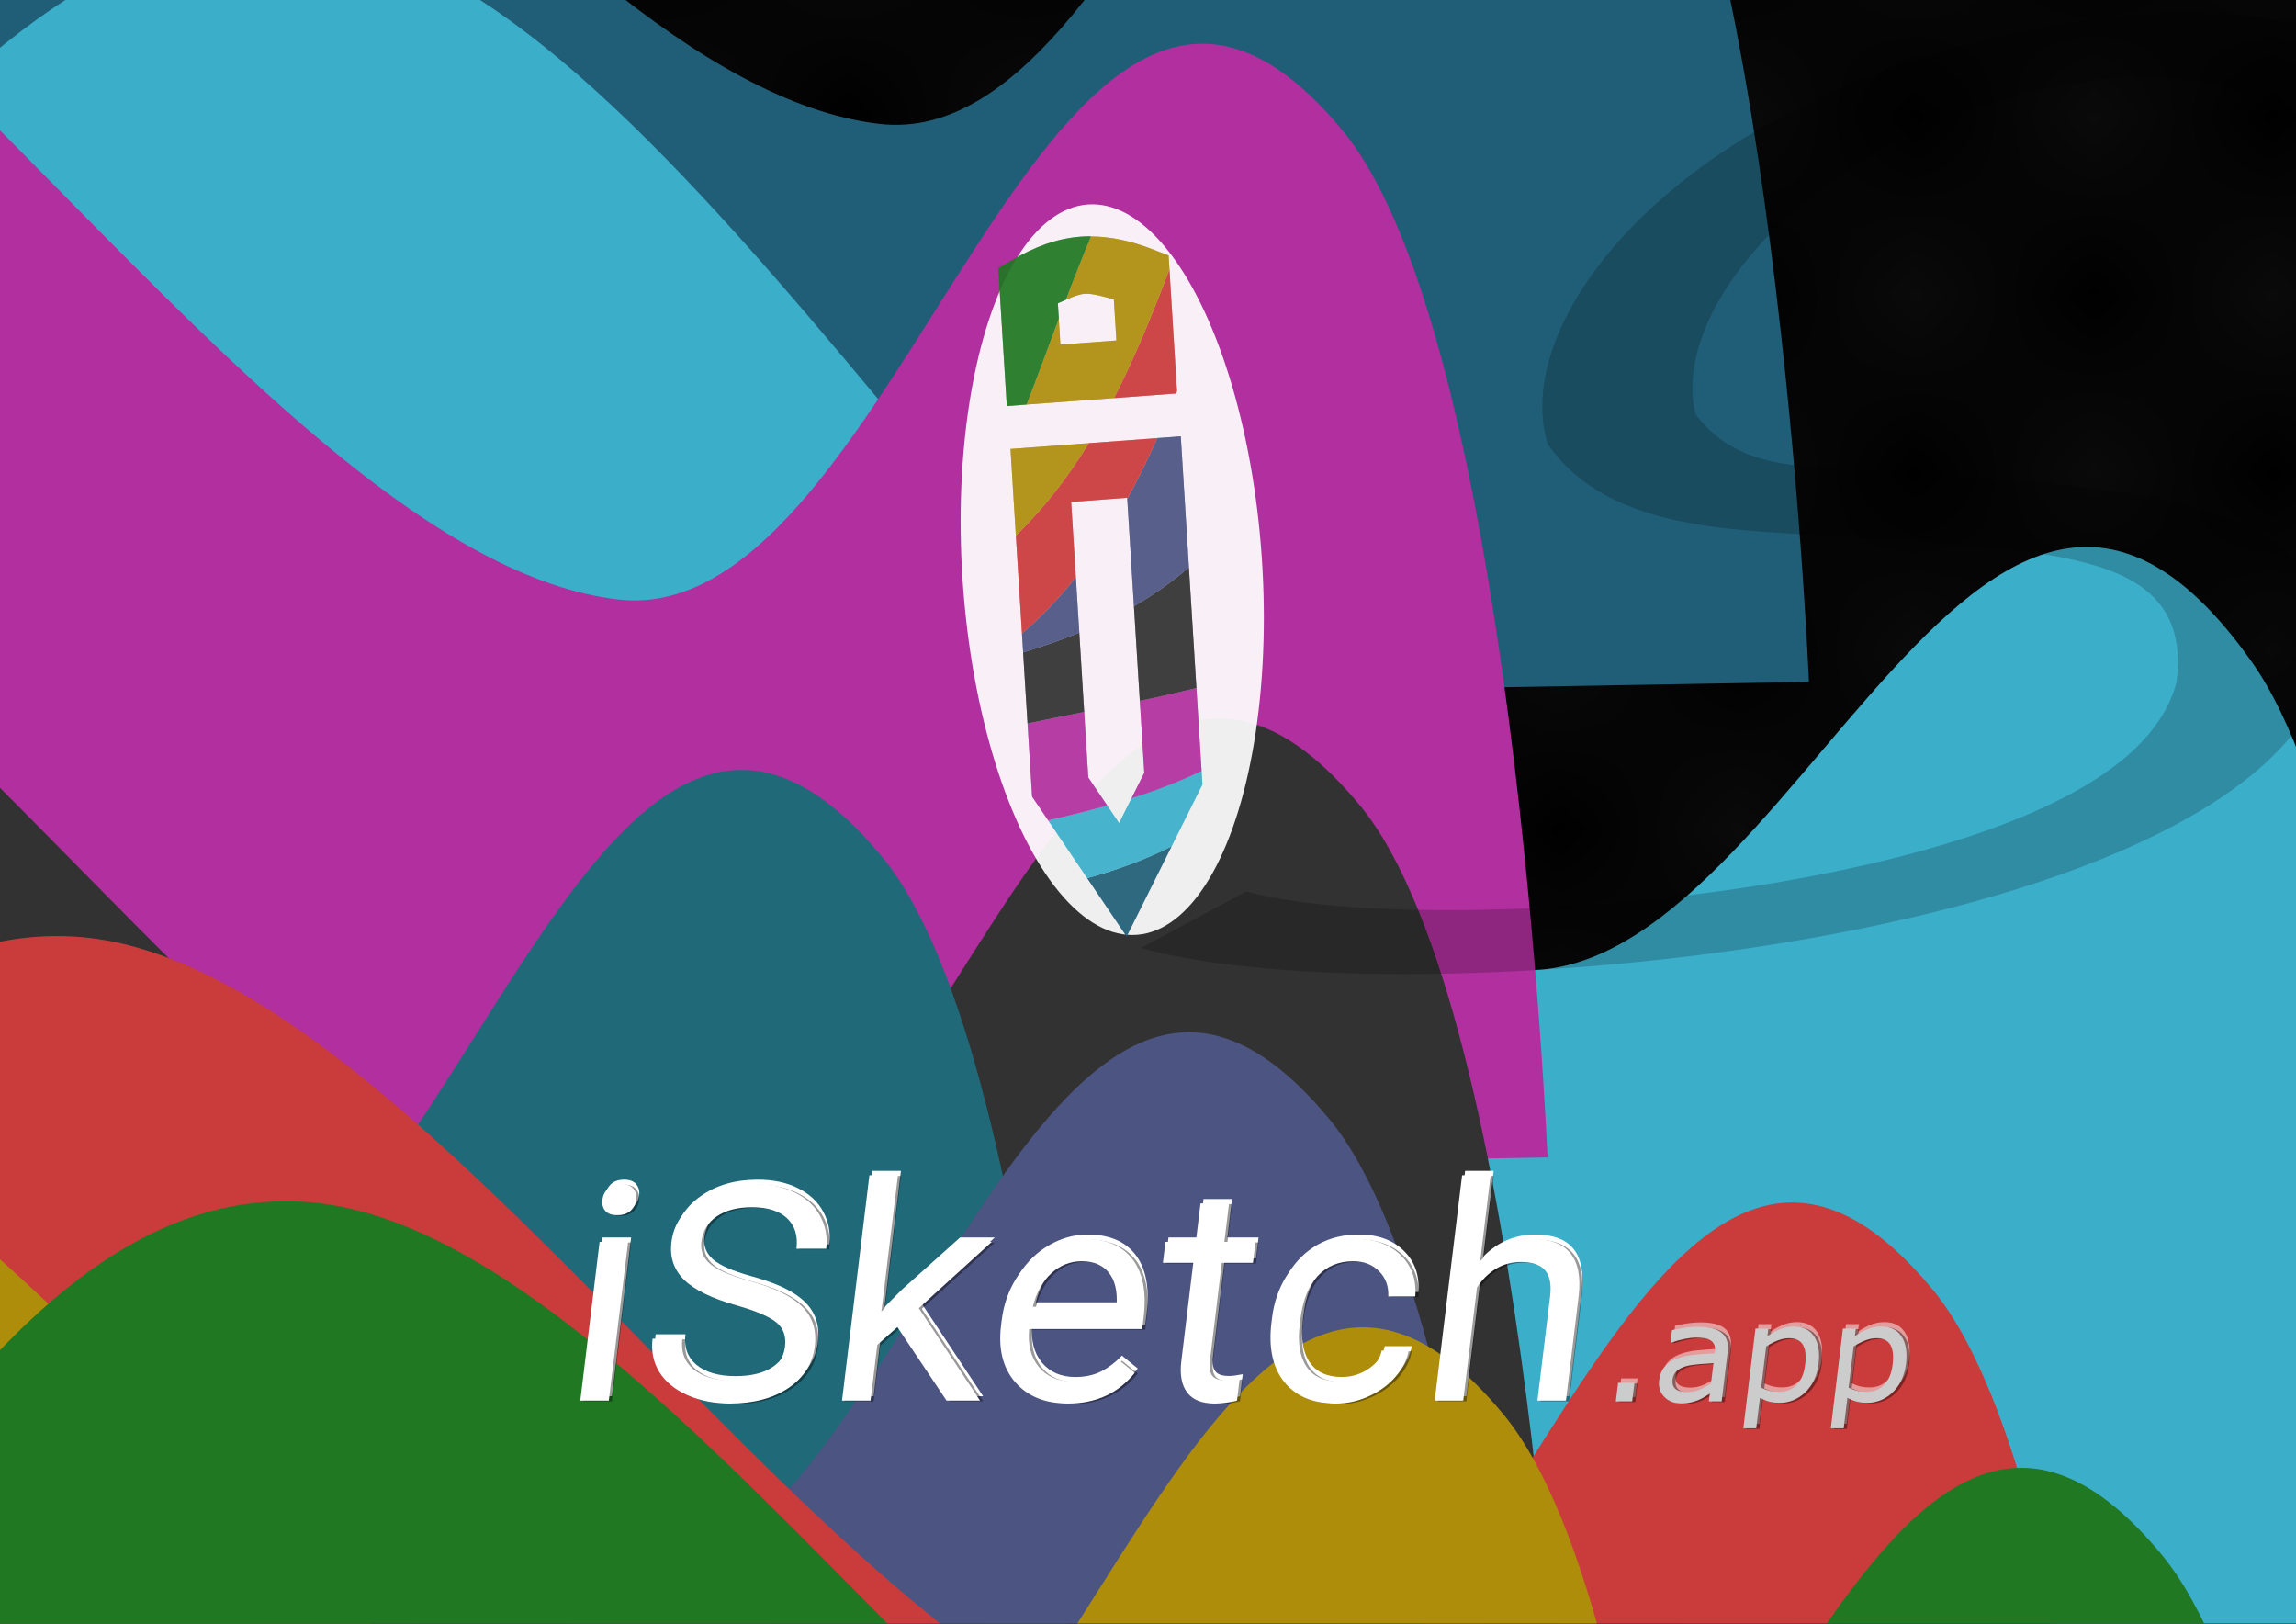 <?xml version="1.0" encoding="UTF-8" standalone="no"?>
<svg
   xmlns:dc="http://purl.org/dc/elements/1.1/"
   xmlns:cc="http://creativecommons.org/ns#"
   xmlns:rdf="http://www.w3.org/1999/02/22-rdf-syntax-ns#"
   xmlns:svg="http://www.w3.org/2000/svg"
   xmlns="http://www.w3.org/2000/svg"
   xmlns:xlink="http://www.w3.org/1999/xlink"
   xmlns:sodipodi="http://sodipodi.sourceforge.net/DTD/sodipodi-0.dtd"
   xmlns:inkscape="http://www.inkscape.org/namespaces/inkscape"
   width="297mm"
   height="210mm"
   viewBox="0 0 297 210"
   version="1.1"
   id="svg8"
   inkscape:version="1.0 (4035a4fb49, 2020-05-01)"
   sodipodi:docname="isketch-coverart.svg"
   inkscape:export-filename="C:\Users\dylan\Desktop\isketch-coverart.png"
   inkscape:export-xdpi="184.72728"
   inkscape:export-ydpi="184.72728">
  <defs
     id="defs2">
    <pattern
       inkscape:collect="always"
       xlink:href="#Checkerboard"
       id="pattern3691"
       patternTransform="matrix(23.034,0,0,23.034,75.001,72.646)" />
    <pattern
       inkscape:isstock="true"
       inkscape:stockid="Checkerboard"
       id="Checkerboard"
       patternTransform="translate(0,0) scale(10,10)"
       height="2"
       width="2"
       patternUnits="userSpaceOnUse"
       inkscape:collect="always">
      <rect
         id="rect2726"
         height="1"
         width="1"
         y="0"
         x="0"
         style="fill:black;stroke:none" />
      <rect
         id="rect2728"
         height="1"
         width="1"
         y="1"
         x="1"
         style="fill:black;stroke:none" />
    </pattern>
    <linearGradient
       inkscape:collect="always"
       id="linearGradient937">
      <stop
         style="stop-color:#080827;stop-opacity:1"
         offset="0"
         id="stop933" />
      <stop
         style="stop-color:#553475;stop-opacity:0"
         offset="1"
         id="stop935" />
    </linearGradient>
    <linearGradient
       gradientTransform="matrix(0.887,0,0.036,0.994,1.602,0.409)"
       gradientUnits="userSpaceOnUse"
       y2="7.09"
       x2="21.821"
       y1="22.24"
       x1="9.778"
       id="linearGradient931"
       xlink:href="#linearGradient937"
       inkscape:collect="always" />
    <filter
       inkscape:collect="always"
       style="color-interpolation-filters:sRGB"
       id="filter86"
       x="-0.107"
       width="1.214"
       y="-0.095"
       height="1.19">
      <feGaussianBlur
         inkscape:collect="always"
         stdDeviation="3.252"
         id="feGaussianBlur88" />
    </filter>
    <filter
       inkscape:collect="always"
       style="color-interpolation-filters:sRGB"
       id="filter930"
       x="-0.29"
       width="1.581"
       y="-0.806"
       height="2.611">
      <feGaussianBlur
         inkscape:collect="always"
         stdDeviation="3.908"
         id="feGaussianBlur932" />
    </filter>
    <filter
       inkscape:collect="always"
       style="color-interpolation-filters:sRGB"
       id="filter934"
       x="-0.264"
       width="1.527"
       y="-1.123"
       height="3.246">
      <feGaussianBlur
         inkscape:collect="always"
         stdDeviation="12.226"
         id="feGaussianBlur936" />
    </filter>
    <filter
       inkscape:collect="always"
       style="color-interpolation-filters:sRGB"
       id="filter962"
       x="-0.032"
       width="1.064"
       y="-0.088"
       height="1.176">
      <feGaussianBlur
         inkscape:collect="always"
         stdDeviation="0.427"
         id="feGaussianBlur964" />
    </filter>
    <filter
       inkscape:collect="always"
       style="color-interpolation-filters:sRGB"
       id="filter966"
       x="-0.029"
       width="1.058"
       y="-0.123"
       height="1.246">
      <feGaussianBlur
         inkscape:collect="always"
         stdDeviation="1.337"
         id="feGaussianBlur968" />
    </filter>
    <filter
       inkscape:collect="always"
       style="color-interpolation-filters:sRGB"
       id="filter1373"
       x="-0.504"
       width="2.009"
       y="-0.147"
       height="1.294"
       inkscape:label="Brilliance">
      <feGaussianBlur
         inkscape:collect="always"
         stdDeviation="1.266"
         id="feGaussianBlur1375"
         result="fbSourceGraphic" />
      <feColorMatrix
         result="fbSourceGraphicAlpha"
         in="fbSourceGraphic"
         values="0 0 0 -1 0 0 0 0 -1 0 0 0 0 -1 0 0 0 0 1 0"
         id="feColorMatrix1585" />
      <feColorMatrix
         id="feColorMatrix1587"
         values="4.584 -0.778 -0.778 0 -2.77556e-17 -0.778 4.584 -0.778 0 -2.77556e-17 -0.778 -0.778 4.584 0 -2.77556e-17 0 0 0 1 0 "
         in="fbSourceGraphic" />
    </filter>
    <filter
       height="1.95"
       y="-0.475"
       width="3.29"
       x="-1.145"
       id="filter2258"
       style="color-interpolation-filters:sRGB"
       inkscape:collect="always">
      <feGaussianBlur
         id="feGaussianBlur2260"
         stdDeviation="32.996"
         inkscape:collect="always" />
    </filter>
  </defs>
  <sodipodi:namedview
     borderlayer="true"
     id="base"
     pagecolor="#ffffff"
     bordercolor="#666666"
     borderopacity="1.0"
     inkscape:pageopacity="0.0"
     inkscape:pageshadow="2"
     inkscape:zoom="0.39816006"
     inkscape:cx="394.97794"
     inkscape:cy="143.08034"
     inkscape:document-units="mm"
     inkscape:current-layer="svg8"
     inkscape:document-rotation="0"
     showgrid="false"
     inkscape:window-width="1920"
     inkscape:window-height="1009"
     inkscape:window-x="-8"
     inkscape:window-y="-8"
     inkscape:window-maximized="1" />
  <rect
     sodipodi:insensitive="true"
     style="display:inline;opacity:1;fill:#0a0a0a;fill-opacity:1;fill-rule:evenodd;stroke:none;stroke-width:18.713;stroke-miterlimit:4;stroke-dasharray:none;stroke-dashoffset:88.76;stroke-opacity:1;paint-order:fill markers stroke"
     id="rect3645"
     width="333.107"
     height="412.939"
     x="-19.613"
     y="-90.619" />
  <path
     sodipodi:insensitive="true"
     id="rect3617"
     style="display:inline;opacity:1;fill:url(#pattern3691);fill-opacity:1;fill-rule:evenodd;stroke:none;stroke-width:20.795;stroke-miterlimit:4;stroke-dasharray:none;stroke-dashoffset:88.76;stroke-opacity:1;paint-order:fill markers stroke"
     d="M -45.177,-122.309 H 313.494 v 444.629 H -45.177 Z" />
  <g
     sodipodi:insensitive="true"
     inkscape:label="BG"
     inkscape:groupmode="layer"
     id="layer1"
     style="display:inline;opacity:1">
    <g
       sodipodi:insensitive="true"
       id="g969"
       clip-path="none"
       transform="matrix(-6.875,-9.662,2.672,-10.941,2.962,321.222)"
       style="display:inline;opacity:1;filter:url(#filter86)">
      <rect
         ry="0"
         y="-0.898"
         x="-6.025"
         height="26.458"
         width="26.458"
         id="rect1235"
         style="fill:#ffffff;fill-opacity:1;stroke:none;stroke-width:2.755;stroke-miterlimit:4;stroke-dasharray:none" />
      <g
         style="opacity:1"
         id="g1247">
        <path
           sodipodi:nodetypes="ccaaaaac"
           d="M -18.855,37.95 31.271,-7.059 c 0,0 6.917,3.575 6.377,6.502 C 36.876,3.635 28.928,2.235 25.738,5.201 20.237,10.315 20.55,19.728 14.777,24.56 c -5.018,4.2 -13.545,2.749 -18.698,6.798 -4.158,3.267 -3.202,12.594 -8.557,13.095 -3.092,0.289 -6.377,-6.502 -6.377,-6.502 z"
           style="display:inline;opacity:1;fill:#205e78;fill-opacity:1;fill-rule:evenodd;stroke-width:0.848;stroke-dashoffset:88.76;paint-order:fill markers stroke"
           id="rect14" />
        <path
           id="rect14-5-3-5-1-6-5-2"
           style="opacity:1;fill:#3baeca;fill-opacity:1;fill-rule:evenodd;stroke-width:0.848;stroke-dashoffset:88.76;paint-order:fill markers stroke"
           d="m -30.706,36.513 54.264,-39.924 c 0,0 6.537,4.231 5.715,7.092 C 28.096,7.777 20.323,5.611 16.86,8.252 10.887,12.808 10.284,22.207 4.069,26.455 c -5.403,3.693 -13.748,1.419 -19.27,4.948 -4.456,2.848 -4.411,12.223 -9.789,12.201 -3.105,-0.013 -5.715,-7.092 -5.715,-7.092 z"
           sodipodi:nodetypes="ccaaaaac" />
        <path
           id="rect14-5-3-5-1-6"
           style="opacity:1;fill:#b12f9e;fill-opacity:1;fill-rule:evenodd;stroke-width:0.848;stroke-dashoffset:88.76;paint-order:fill markers stroke"
           d="m -16.82,30.531 50.126,-45.009 c 0,0 6.917,3.575 6.377,6.502 -0.773,4.191 -8.72,2.791 -11.91,5.757 -5.501,5.115 -5.188,14.527 -10.961,19.36 -5.018,4.2 -13.545,2.749 -18.698,6.798 -4.158,3.267 -3.202,12.594 -8.557,13.095 -3.092,0.289 -6.377,-6.502 -6.377,-6.502 z"
           sodipodi:nodetypes="ccaaaaac" />
        <path
           sodipodi:nodetypes="ccaaaaac"
           d="m -19.37,24.806 50.126,-45.009 c 0,0 6.917,3.575 6.377,6.502 -0.773,4.191 -8.72,2.791 -11.91,5.757 -5.501,5.115 -5.188,14.527 -10.961,19.36 -5.018,4.2 -13.545,2.749 -18.698,6.798 -4.158,3.267 -3.202,12.594 -8.557,13.095 -3.092,0.289 -6.377,-6.502 -6.377,-6.502 z"
           style="opacity:1;fill:#323232;fill-opacity:1;fill-rule:evenodd;stroke-width:0.848;stroke-dashoffset:88.76;paint-order:fill markers stroke"
           id="rect14-5-3-5-1" />
        <path
           id="rect14-5-3-5"
           style="opacity:1;fill:#206978;fill-opacity:1;fill-rule:evenodd;stroke-width:0.848;stroke-dashoffset:88.76;paint-order:fill markers stroke"
           d="m -12.851,18.443 50.126,-45.009 c 0,0 6.917,3.575 6.377,6.502 -0.773,4.191 -8.72,2.791 -11.91,5.757 C 26.241,-9.192 26.554,0.22 20.781,5.053 15.763,9.253 7.236,7.802 2.083,11.85 c -4.158,3.267 -3.202,12.594 -8.557,13.095 -3.092,0.289 -6.377,-6.502 -6.377,-6.502 z"
           sodipodi:nodetypes="ccaaaaac" />
        <path
           id="rect14-5-3-5-1-6-5-6"
           style="opacity:1;fill:#4c5482;fill-opacity:1;fill-rule:evenodd;stroke-width:0.848;stroke-dashoffset:88.76;paint-order:fill markers stroke"
           d="m -20.015,21.667 50.126,-45.009 c 0,0 6.917,3.575 6.377,6.502 -0.773,4.191 -8.72,2.791 -11.91,5.757 C 19.077,-5.968 19.39,3.445 13.617,8.277 8.599,12.477 0.072,11.026 -5.081,15.075 c -4.158,3.267 -3.202,12.594 -8.557,13.095 -3.092,0.289 -6.377,-6.502 -6.377,-6.502 z"
           sodipodi:nodetypes="ccaaaaac" />
        <path
           sodipodi:nodetypes="ccaaaaac"
           d="m -29.047,27.63 50.126,-45.009 c 0,0 6.917,3.575 6.377,6.502 -0.773,4.191 -8.72,2.791 -11.91,5.757 -5.501,5.115 -5.188,14.527 -10.961,19.36 -5.018,4.2 -13.545,2.749 -18.698,6.798 -4.158,3.267 -3.202,12.594 -8.557,13.095 -3.092,0.289 -6.377,-6.502 -6.377,-6.502 z"
           style="opacity:1;fill:#ca3b3b;fill-opacity:1;fill-rule:evenodd;stroke-width:0.848;stroke-dashoffset:88.76;paint-order:fill markers stroke"
           id="rect14-5-3-5-1-6-5" />
        <path
           id="rect14-5"
           style="opacity:1;fill:#ae8d0b;fill-opacity:1;fill-rule:evenodd;stroke-width:0.848;stroke-dashoffset:88.76;paint-order:fill markers stroke"
           d="m -23.462,21.222 50.126,-45.009 c 0,0 6.917,3.575 6.377,6.502 -0.773,4.191 -8.72,2.791 -11.91,5.757 C 15.631,-6.413 15.944,3 10.171,7.832 5.153,12.033 -3.375,10.581 -8.527,14.63 c -4.158,3.267 -3.202,12.594 -8.557,13.095 -3.092,0.289 -6.377,-6.502 -6.377,-6.502 z"
           sodipodi:nodetypes="ccaaaaac" />
        <path
           sodipodi:nodetypes="ccaaaaac"
           d="m -33.165,28.131 50.126,-45.009 c 0,0 6.917,3.575 6.377,6.502 -0.773,4.191 -8.72,2.791 -11.91,5.757 C 5.927,0.496 6.24,9.908 0.467,14.741 -4.551,18.941 -13.078,17.49 -18.23,21.538 c -4.158,3.267 -3.202,12.594 -8.557,13.095 -3.092,0.289 -6.377,-6.502 -6.377,-6.502 z"
           style="opacity:1;fill:#207823;fill-opacity:1;fill-rule:evenodd;stroke-width:0.848;stroke-dashoffset:88.76;paint-order:fill markers stroke"
           id="rect14-5-3" />
      </g>
    </g>
  </g>
  <g
     inkscape:label="Layer 1"
     id="layer1-5"
     transform="matrix(1.285,0.131,-0.711,0.611,137.205,130.108)"
     style="display:inline;opacity:0.199;stroke-width:13.225;stroke-miterlimit:4;stroke-dasharray:none">
    <path
       style="fill:none;fill-opacity:1;stroke:#000000;stroke-width:13.225;stroke-linecap:butt;stroke-linejoin:miter;stroke-miterlimit:4;stroke-dasharray:none;stroke-opacity:1"
       d="m 34.116,-180.995 c -8.443,-16.192 -23.309,-25.812 -37.54,-21.645 -28.699,11.969 -23.54,58.521 -6.504,82.654 9.672,10 16.789,10.655 24.505,9.99 24.489,-1.382 42.678,-7.172 57.939,24.425 20.072,47.244 -43.037,74.162 -69.592,66.688"
       id="path906"
       sodipodi:nodetypes="cccccc" />
  </g>
  <ellipse
     style="display:inline;opacity:0.958;fill:#ffffff;fill-opacity:1;fill-rule:evenodd;stroke-width:23.782;stroke-dashoffset:88.76;paint-order:fill markers stroke;filter:url(#filter2258)"
     id="path1013"
     cx="101.286"
     cy="109.199"
     rx="34.228"
     ry="83.336"
     transform="matrix(0.568,0,0.031,0.567,82.959,11.76)" />
  <g
     id="g213-1"
     style="display:inline;opacity:0.639;filter:url(#filter1373)"
     transform="matrix(4.379,0,0,4.379,110.698,21.753)">
    <path
       transform="matrix(0.265,0,0,0.265,-6.025,-0.898)"
       sodipodi:nodetypes="cccc"
       d="m 57.938,78.979 c -2.974,1.503 -6.127,2.645 -9.402,3.539 l 4.391,6.5 z"
       style="display:inline;opacity:1;fill:#205e78;fill-opacity:1;fill-rule:evenodd;stroke-width:3.203;stroke-dashoffset:88.76;paint-order:fill markers stroke"
       id="rect14-2-6" />
    <path
       transform="matrix(0.265,0,0,0.265,-6.025,-0.898)"
       sodipodi:nodetypes="cccccccccc"
       d="m 61.285,70.574 c -2.496,1.181 -7.805,3.035 -7.805,3.035 h -0.002 l -1.387,2.777 -1.326,-1.965 c -2.157,0.61 -4.358,1.151 -6.584,1.652 l 4.352,6.443 c 3.276,-0.894 6.43,-2.036 9.404,-3.539 l 3.441,-6.895 z"
       style="display:inline;opacity:1;fill:#3baeca;fill-opacity:1;fill-rule:evenodd;stroke-width:3.203;stroke-dashoffset:88.76;paint-order:fill markers stroke"
       id="rect14-5-3-5-1-6-5-2-3-6" />
    <path
       transform="matrix(0.265,0,0,0.265,-6.025,-0.898)"
       sodipodi:nodetypes="ccccccccccccccc"
       d="m 60.709,61.324 c 0,0 -4.184,0.986 -6.309,1.426 l 0.498,8.02 -1.42,2.84 c 2.698,-0.858 5.31,-1.854 7.807,-3.035 z m -12.51,2.67 c -2.112,0.415 -4.218,0.839 -6.314,1.279 l 0.508,8.152 1.789,2.648 c 2.226,-0.501 4.427,-1.042 6.584,-1.652 l -2.113,-3.129 z"
       style="display:inline;opacity:1;fill:#b12f9e;fill-opacity:1;fill-rule:evenodd;stroke-width:3.203;stroke-dashoffset:88.76;paint-order:fill markers stroke"
       id="rect14-5-3-5-1-6-9-8" />
    <path
       transform="matrix(0.265,0,0,0.265,-6.025,-0.898)"
       sodipodi:nodetypes="cccccccccccccc"
       d="m 59.871,47.863 0.002,-0.002 z m 0,0 c 0,0 -0.291,0.267 -0.443,0.395 -1.784,1.494 -3.686,2.799 -5.684,3.949 L 54.4,62.75 c 2.125,-0.44 4.227,-0.918 6.309,-1.426 z m -12.219,7.297 c -2.027,0.828 -4.12,1.549 -6.26,2.195 l 0.492,7.918 c 2.097,-0.441 4.203,-0.865 6.314,-1.279 z"
       style="display:inline;opacity:1;fill:#323232;fill-opacity:1;fill-rule:evenodd;stroke-width:3.203;stroke-dashoffset:88.76;paint-order:fill markers stroke"
       id="rect14-5-3-5-1-2-5" />
    <path
       transform="matrix(0.265,0,0,0.265,-6.025,-0.898)"
       sodipodi:nodetypes="ccccsccccccc"
       d="m 58.965,33.277 -2.623,0.193 C 55.306,35.789 54.201,38.055 53,40.248 l 0.744,11.959 c 1.998,-1.151 3.899,-2.456 5.684,-3.949 0.153,-0.128 0.294,-0.266 0.445,-0.396 z M 47.268,48.971 C 45.476,51.223 43.492,53.328 41.262,55.25 l 0.131,2.105 c 2.14,-0.647 4.233,-1.367 6.26,-2.195 z"
       inkscape:label="rect14-5-3-5-1-6-5-6"
       style="display:inline;opacity:1;fill:#4c5482;fill-opacity:1;fill-rule:evenodd;stroke-width:3.203;stroke-dashoffset:88.76;paint-order:fill markers stroke"
       id="rect14-5-3-5-1-6-5-6-3-9" />
    <path
       transform="matrix(0.265,0,0,0.265,-6.025,-0.898)"
       sodipodi:nodetypes="cccccccccccccc"
       d="M 57.703,14.66 C 55.834,19.591 53.862,24.44 51.523,29.012 L 58.439,28.5 c 0.035,-0.086 0.069,-0.173 0.104,-0.26 z m -1.361,18.811 -7.627,0.564 c -2.297,3.746 -4.95,7.223 -8.133,10.301 L 41.262,55.25 c 2.23,-1.922 4.214,-4.027 6.006,-6.279 L 46.748,40.584 52.992,40.119 53,40.248 c 1.201,-2.193 2.306,-4.459 3.342,-6.777 z"
       style="display:inline;opacity:1;fill:#ca3b3b;fill-opacity:1;fill-rule:evenodd;stroke-width:3.203;stroke-dashoffset:88.76;paint-order:fill markers stroke"
       id="rect14-5-3-5-1-6-5-8-8" />
    <path
       transform="matrix(0.265,0,0,0.265,-6.025,-0.898)"
       d="m 48.957,10.994 c -0.967,2.329 -1.899,4.683 -2.795,7.062 0.717,-0.316 1.432,-0.615 2.076,-0.666 0.914,-0.073 2.134,0.335 3.264,0.605 l 0.287,4.592 -6.244,0.465 -0.176,-2.881 c -1.188,3.194 -2.367,6.395 -3.588,9.561 l 9.742,-0.721 c 2.338,-4.571 4.31,-9.421 6.18,-14.352 l -0.096,-1.543 -1.92,-0.738 c -2.31,-0.884 -4.537,-1.372 -6.73,-1.385 z m -0.242,23.041 -8.729,0.645 0.191,3.15 0.404,6.506 c 3.182,-3.078 5.836,-6.555 8.133,-10.301 z"
       style="display:inline;opacity:1;fill:#ae8d0b;fill-opacity:1;fill-rule:evenodd;stroke-width:3.203;stroke-dashoffset:88.76;paint-order:fill markers stroke"
       id="rect14-5-5-8" />
    <path
       transform="matrix(0.265,0,0,0.265,-6.025,-0.898)"
       id="path68-8"
       style="display:inline;opacity:1;fill:#207823;fill-opacity:1;fill-rule:evenodd;stroke-width:3.203;stroke-dashoffset:88.76;paint-order:fill markers stroke"
       d="m 48.703,10.982 c -0.325,0.004 -0.649,0.019 -0.973,0.045 -2.59,0.206 -5.03,1.126 -7.412,2.518 l -1.697,0.988 0.951,15.363 2.209,-0.164 c 1.221,-3.166 2.4,-6.366 3.588,-9.561 L 45.264,18.445 c 0.297,-0.125 0.598,-0.256 0.898,-0.389 0.896,-2.379 1.828,-4.734 2.795,-7.062 -0.084,-4.79e-4 -0.17,-0.013 -0.254,-0.012 z" />
  </g>
  <g
     aria-label=".app"
     transform="matrix(1.188,0,-0.137,1.13,32.46,-109.962)"
     id="text872-3"
     style="font-style:normal;font-weight:normal;font-size:15.286px;line-height:1.25;font-family:sans-serif;display:inline;fill:#ffffff;fill-opacity:0.496;stroke:none;stroke-width:0.382;filter:url(#filter930)">
    <path
       d="m 180.396,257.203 h -1.784 v -2.127 h 1.784 z"
       style="fill:#ffffff;fill-opacity:0.496;stroke-width:0.382"
       id="path1651" />
    <path
       d="m 190.136,257.203 h -1.396 v -0.888 q -0.187,0.127 -0.508,0.358 -0.313,0.224 -0.612,0.358 -0.351,0.172 -0.806,0.284 -0.455,0.119 -1.067,0.119 -1.127,0 -1.911,-0.746 -0.784,-0.746 -0.784,-1.903 0,-0.948 0.403,-1.53 0.411,-0.59 1.164,-0.925 0.761,-0.336 1.829,-0.455 1.067,-0.119 2.291,-0.179 v -0.216 q 0,-0.478 -0.172,-0.791 -0.164,-0.313 -0.478,-0.493 -0.299,-0.172 -0.717,-0.231 -0.418,-0.06 -0.873,-0.06 -0.552,0 -1.232,0.149 -0.679,0.142 -1.403,0.418 h -0.075 v -1.426 q 0.411,-0.112 1.187,-0.246 0.776,-0.134 1.53,-0.134 0.881,0 1.53,0.149 0.657,0.142 1.134,0.493 0.47,0.343 0.717,0.888 0.246,0.545 0.246,1.351 z m -1.396,-2.053 v -2.321 q -0.642,0.037 -1.515,0.112 -0.866,0.075 -1.373,0.216 -0.605,0.172 -0.978,0.537 -0.373,0.358 -0.373,0.993 0,0.717 0.433,1.082 0.433,0.358 1.321,0.358 0.739,0 1.351,-0.284 0.612,-0.291 1.134,-0.694 z"
       style="fill:#ffffff;fill-opacity:0.496;stroke-width:0.382"
       id="path1653" />
    <path
       d="m 200.19,252.934 q 0,1.015 -0.291,1.858 -0.291,0.836 -0.821,1.418 -0.493,0.552 -1.164,0.858 -0.664,0.299 -1.411,0.299 -0.649,0 -1.179,-0.142 -0.522,-0.142 -1.067,-0.44 v 3.493 h -1.403 v -11.412 h 1.403 v 0.873 q 0.56,-0.47 1.254,-0.784 0.702,-0.321 1.493,-0.321 1.508,0 2.344,1.142 0.843,1.134 0.843,3.157 z m -1.448,0.037 q 0,-1.508 -0.515,-2.254 -0.515,-0.746 -1.582,-0.746 -0.605,0 -1.217,0.261 -0.612,0.261 -1.172,0.687 v 4.725 q 0.597,0.269 1.023,0.366 0.433,0.097 0.978,0.097 1.172,0 1.829,-0.791 0.657,-0.791 0.657,-2.344 z"
       style="fill:#ffffff;fill-opacity:0.496;stroke-width:0.382"
       id="path1655" />
    <path
       d="m 209.714,252.934 q 0,1.015 -0.291,1.858 -0.291,0.836 -0.821,1.418 -0.493,0.552 -1.164,0.858 -0.664,0.299 -1.411,0.299 -0.649,0 -1.179,-0.142 -0.522,-0.142 -1.067,-0.44 v 3.493 h -1.403 v -11.412 h 1.403 v 0.873 q 0.56,-0.47 1.254,-0.784 0.702,-0.321 1.493,-0.321 1.508,0 2.344,1.142 0.843,1.134 0.843,3.157 z m -1.448,0.037 q 0,-1.508 -0.515,-2.254 -0.515,-0.746 -1.582,-0.746 -0.605,0 -1.217,0.261 -0.612,0.261 -1.172,0.687 v 4.725 q 0.597,0.269 1.023,0.366 0.433,0.097 0.978,0.097 1.172,0 1.829,-0.791 0.657,-0.791 0.657,-2.344 z"
       style="fill:#ffffff;fill-opacity:0.496;stroke-width:0.382"
       id="path1657" />
  </g>
  <g
     aria-label="iSketch"
     transform="matrix(1.188,0,-0.137,1.13,32.46,-109.962)"
     id="text2113-0"
     style="font-style:normal;font-variant:normal;font-weight:normal;font-stretch:normal;font-size:34.393px;line-height:1.25;font-family:Roboto;-inkscape-font-specification:Roboto;display:inline;opacity:1;fill:#ffffff;fill-opacity:1;stroke:none;stroke-width:0.382;filter:url(#filter934)">
    <path
       d="m 68.953,257.115 h -3.107 v -18.17 h 3.107 z M 65.594,234.125 q 0,-0.756 0.453,-1.276 0.47,-0.521 1.377,-0.521 0.907,0 1.377,0.521 0.47,0.521 0.47,1.276 0,0.756 -0.47,1.26 -0.47,0.504 -1.377,0.504 -0.907,0 -1.377,-0.504 -0.453,-0.504 -0.453,-1.26 z"
       style="font-style:normal;font-variant:normal;font-weight:normal;font-stretch:normal;font-size:34.393px;font-family:Roboto;-inkscape-font-specification:Roboto;fill:#ffffff;fill-opacity:1;stroke-width:0.382"
       id="path1636" />
    <path
       d="m 81.598,246.216 q -4.148,-1.192 -6.046,-2.922 -1.881,-1.747 -1.881,-4.299 0,-2.888 2.301,-4.769 2.317,-1.898 6.012,-1.898 2.519,0 4.484,0.974 1.982,0.974 3.056,2.687 1.092,1.713 1.092,3.745 h -3.241 q 0,-2.217 -1.411,-3.476 -1.411,-1.276 -3.98,-1.276 -2.385,0 -3.728,1.058 -1.327,1.041 -1.327,2.905 0,1.495 1.26,2.536 1.276,1.024 4.316,1.881 3.056,0.856 4.769,1.898 1.73,1.024 2.553,2.401 0.84,1.377 0.84,3.241 0,2.972 -2.317,4.769 -2.317,1.78 -6.197,1.78 -2.519,0 -4.702,-0.957 -2.183,-0.974 -3.375,-2.653 -1.176,-1.679 -1.176,-3.812 h 3.241 q 0,2.217 1.629,3.51 1.646,1.276 4.383,1.276 2.553,0 3.913,-1.041 1.36,-1.041 1.36,-2.838 0,-1.797 -1.26,-2.771 -1.26,-0.991 -4.568,-1.948 z"
       style="font-style:normal;font-variant:normal;font-weight:normal;font-stretch:normal;font-size:34.393px;font-family:Roboto;-inkscape-font-specification:Roboto;fill:#ffffff;fill-opacity:1;stroke-width:0.382"
       id="path1638" />
    <path
       d="m 99.399,248.702 -1.948,2.032 v 6.381 h -3.107 v -25.795 h 3.107 v 15.601 l 1.663,-1.998 5.659,-5.978 h 3.779 l -7.07,7.591 7.893,10.58 h -3.644 z"
       style="font-style:normal;font-variant:normal;font-weight:normal;font-stretch:normal;font-size:34.393px;font-family:Roboto;-inkscape-font-specification:Roboto;fill:#ffffff;fill-opacity:1;stroke-width:0.382"
       id="path1640" />
    <path
       d="m 118.997,257.451 q -3.695,0 -6.012,-2.418 -2.317,-2.435 -2.317,-6.499 v -0.571 q 0,-2.704 1.024,-4.82 1.041,-2.133 2.888,-3.325 1.864,-1.209 4.03,-1.209 3.543,0 5.508,2.334 1.965,2.334 1.965,6.684 v 1.293 h -12.31 q 0.067,2.687 1.562,4.349 1.511,1.646 3.829,1.646 1.646,0 2.788,-0.672 1.142,-0.672 1.998,-1.78 l 1.898,1.478 q -2.284,3.51 -6.852,3.51 z m -0.386,-16.29 q -1.881,0 -3.157,1.377 -1.276,1.36 -1.579,3.829 h 9.102 v -0.235 q -0.134,-2.368 -1.276,-3.661 -1.142,-1.31 -3.09,-1.31 z"
       style="font-style:normal;font-variant:normal;font-weight:normal;font-stretch:normal;font-size:34.393px;font-family:Roboto;-inkscape-font-specification:Roboto;fill:#ffffff;fill-opacity:1;stroke-width:0.382"
       id="path1642" />
    <path
       d="m 133.876,234.545 v 4.4 h 3.392 v 2.401 h -3.392 v 11.268 q 0,1.092 0.453,1.646 0.453,0.537 1.545,0.537 0.537,0 1.478,-0.202 v 2.519 q -1.226,0.336 -2.385,0.336 -2.082,0 -3.14,-1.26 -1.058,-1.26 -1.058,-3.577 v -11.268 h -3.308 v -2.401 h 3.308 v -4.4 z"
       style="font-style:normal;font-variant:normal;font-weight:normal;font-stretch:normal;font-size:34.393px;font-family:Roboto;-inkscape-font-specification:Roboto;fill:#ffffff;fill-opacity:1;stroke-width:0.382"
       id="path1644" />
    <path
       d="m 148.167,254.915 q 1.663,0 2.905,-1.008 1.243,-1.008 1.377,-2.519 h 2.939 q -0.084,1.562 -1.075,2.972 -0.991,1.411 -2.653,2.25 -1.646,0.84 -3.493,0.84 -3.711,0 -5.911,-2.469 -2.183,-2.485 -2.183,-6.785 v -0.521 q 0,-2.653 0.974,-4.719 0.974,-2.066 2.788,-3.208 1.83,-1.142 4.316,-1.142 3.056,0 5.072,1.83 2.032,1.83 2.166,4.753 h -2.939 q -0.134,-1.763 -1.343,-2.888 -1.192,-1.142 -2.956,-1.142 -2.368,0 -3.678,1.713 -1.293,1.696 -1.293,4.92 v 0.588 q 0,3.14 1.293,4.837 1.293,1.696 3.695,1.696 z"
       style="font-style:normal;font-variant:normal;font-weight:normal;font-stretch:normal;font-size:34.393px;font-family:Roboto;-inkscape-font-specification:Roboto;fill:#ffffff;fill-opacity:1;stroke-width:0.382"
       id="path1646" />
    <path
       d="m 161.988,241.145 q 2.066,-2.536 5.374,-2.536 5.76,0 5.811,6.499 v 12.007 h -3.107 v -12.024 q -0.017,-1.965 -0.907,-2.905 -0.873,-0.94 -2.737,-0.94 -1.511,0 -2.653,0.806 -1.142,0.806 -1.78,2.116 v 12.948 h -3.107 v -25.795 h 3.107 z"
       style="font-style:normal;font-variant:normal;font-weight:normal;font-stretch:normal;font-size:34.393px;font-family:Roboto;-inkscape-font-specification:Roboto;fill:#ffffff;fill-opacity:1;stroke-width:0.382"
       id="path1648" />
  </g>
  <g
     aria-label=".app"
     transform="matrix(1.188,0,-0.137,1.13,32.46,-109.307)"
     id="text872-9"
     style="font-style:normal;font-weight:normal;font-size:15.286px;line-height:1.25;font-family:sans-serif;display:inline;opacity:0.401;fill:#000000;fill-opacity:1;stroke:none;stroke-width:0.382;filter:url(#filter962)">
    <path
       d="m 180.396,257.203 h -1.784 v -2.127 h 1.784 z"
       style="fill:#000000;fill-opacity:1;stroke-width:0.382"
       id="path1627" />
    <path
       d="m 190.136,257.203 h -1.396 v -0.888 q -0.187,0.127 -0.508,0.358 -0.313,0.224 -0.612,0.358 -0.351,0.172 -0.806,0.284 -0.455,0.119 -1.067,0.119 -1.127,0 -1.911,-0.746 -0.784,-0.746 -0.784,-1.903 0,-0.948 0.403,-1.53 0.41,-0.59 1.164,-0.925 0.761,-0.336 1.829,-0.455 1.067,-0.119 2.291,-0.179 v -0.216 q 0,-0.478 -0.172,-0.791 -0.164,-0.313 -0.478,-0.493 -0.299,-0.172 -0.717,-0.231 -0.418,-0.06 -0.873,-0.06 -0.552,0 -1.232,0.149 -0.679,0.142 -1.403,0.418 h -0.075 v -1.426 q 0.41,-0.112 1.187,-0.246 0.776,-0.134 1.53,-0.134 0.881,0 1.53,0.149 0.657,0.142 1.134,0.493 0.47,0.343 0.717,0.888 0.246,0.545 0.246,1.351 z m -1.396,-2.053 v -2.321 q -0.642,0.037 -1.515,0.112 -0.866,0.075 -1.373,0.216 -0.605,0.172 -0.978,0.537 -0.373,0.358 -0.373,0.993 0,0.717 0.433,1.082 0.433,0.358 1.321,0.358 0.739,0 1.351,-0.284 0.612,-0.291 1.134,-0.694 z"
       style="fill:#000000;fill-opacity:1;stroke-width:0.382"
       id="path1629" />
    <path
       d="m 200.19,252.934 q 0,1.015 -0.291,1.858 -0.291,0.836 -0.821,1.418 -0.493,0.552 -1.164,0.858 -0.664,0.299 -1.411,0.299 -0.649,0 -1.179,-0.142 -0.522,-0.142 -1.067,-0.44 v 3.493 h -1.403 v -11.412 h 1.403 v 0.873 q 0.56,-0.47 1.254,-0.784 0.702,-0.321 1.493,-0.321 1.508,0 2.344,1.142 0.843,1.134 0.843,3.157 z m -1.448,0.037 q 0,-1.508 -0.515,-2.254 -0.515,-0.746 -1.582,-0.746 -0.605,0 -1.217,0.261 -0.612,0.261 -1.172,0.687 v 4.725 q 0.597,0.269 1.023,0.366 0.433,0.097 0.978,0.097 1.172,0 1.829,-0.791 0.657,-0.791 0.657,-2.344 z"
       style="fill:#000000;fill-opacity:1;stroke-width:0.382"
       id="path1631" />
    <path
       d="m 209.714,252.934 q 0,1.015 -0.291,1.858 -0.291,0.836 -0.821,1.418 -0.493,0.552 -1.164,0.858 -0.664,0.299 -1.411,0.299 -0.649,0 -1.179,-0.142 -0.522,-0.142 -1.067,-0.44 v 3.493 h -1.403 v -11.412 h 1.403 v 0.873 q 0.56,-0.47 1.254,-0.784 0.702,-0.321 1.493,-0.321 1.508,0 2.344,1.142 0.843,1.134 0.843,3.157 z m -1.448,0.037 q 0,-1.508 -0.515,-2.254 -0.515,-0.746 -1.582,-0.746 -0.605,0 -1.217,0.261 -0.612,0.261 -1.172,0.687 v 4.725 q 0.597,0.269 1.023,0.366 0.433,0.097 0.978,0.097 1.172,0 1.829,-0.791 0.657,-0.791 0.657,-2.344 z"
       style="fill:#000000;fill-opacity:1;stroke-width:0.382"
       id="path1633" />
  </g>
  <g
     aria-label="iSketch"
     transform="matrix(1.188,0,-0.137,1.13,32.46,-109.307)"
     id="text2113-1"
     style="font-style:normal;font-variant:normal;font-weight:normal;font-stretch:normal;font-size:34.393px;line-height:1.25;font-family:Roboto;-inkscape-font-specification:Roboto;display:inline;opacity:0.401;fill:#000000;fill-opacity:1;stroke:none;stroke-width:0.382;filter:url(#filter966)">
    <path
       d="m 68.953,257.115 h -3.107 v -18.17 h 3.107 z m -3.359,-22.99 q 0,-0.756 0.453,-1.276 0.47,-0.521 1.377,-0.521 0.907,0 1.377,0.521 0.47,0.521 0.47,1.276 0,0.756 -0.47,1.26 -0.47,0.504 -1.377,0.504 -0.907,0 -1.377,-0.504 -0.453,-0.504 -0.453,-1.26 z"
       style="font-style:normal;font-variant:normal;font-weight:normal;font-stretch:normal;font-size:34.393px;font-family:Roboto;-inkscape-font-specification:Roboto;fill:#000000;fill-opacity:1;stroke-width:0.382"
       id="path1660" />
    <path
       d="m 81.598,246.216 q -4.148,-1.192 -6.046,-2.922 -1.881,-1.747 -1.881,-4.299 0,-2.888 2.301,-4.769 2.317,-1.898 6.012,-1.898 2.519,0 4.484,0.974 1.982,0.974 3.056,2.687 1.092,1.713 1.092,3.745 h -3.241 q 0,-2.217 -1.411,-3.476 -1.411,-1.276 -3.98,-1.276 -2.385,0 -3.728,1.058 -1.327,1.041 -1.327,2.905 0,1.495 1.26,2.536 1.276,1.024 4.316,1.881 3.056,0.856 4.769,1.898 1.73,1.024 2.553,2.401 0.84,1.377 0.84,3.241 0,2.972 -2.317,4.769 -2.317,1.78 -6.197,1.78 -2.519,0 -4.702,-0.957 -2.183,-0.974 -3.375,-2.653 -1.176,-1.679 -1.176,-3.812 h 3.241 q 0,2.217 1.629,3.51 1.646,1.276 4.383,1.276 2.553,0 3.913,-1.041 1.36,-1.041 1.36,-2.838 0,-1.797 -1.26,-2.771 -1.26,-0.991 -4.568,-1.948 z"
       style="font-style:normal;font-variant:normal;font-weight:normal;font-stretch:normal;font-size:34.393px;font-family:Roboto;-inkscape-font-specification:Roboto;fill:#000000;fill-opacity:1;stroke-width:0.382"
       id="path1662" />
    <path
       d="m 99.399,248.702 -1.948,2.032 v 6.381 h -3.107 v -25.795 h 3.107 v 15.601 l 1.663,-1.998 5.659,-5.978 h 3.779 l -7.07,7.591 7.893,10.58 h -3.644 z"
       style="font-style:normal;font-variant:normal;font-weight:normal;font-stretch:normal;font-size:34.393px;font-family:Roboto;-inkscape-font-specification:Roboto;fill:#000000;fill-opacity:1;stroke-width:0.382"
       id="path1664" />
    <path
       d="m 118.997,257.451 q -3.695,0 -6.012,-2.418 -2.317,-2.435 -2.317,-6.499 v -0.571 q 0,-2.704 1.024,-4.82 1.041,-2.133 2.888,-3.325 1.864,-1.209 4.03,-1.209 3.543,0 5.508,2.334 1.965,2.334 1.965,6.684 v 1.293 h -12.31 q 0.067,2.687 1.562,4.349 1.511,1.646 3.829,1.646 1.646,0 2.788,-0.672 1.142,-0.672 1.998,-1.78 l 1.898,1.478 q -2.284,3.51 -6.852,3.51 z m -0.386,-16.29 q -1.881,0 -3.157,1.377 -1.276,1.36 -1.579,3.829 h 9.102 v -0.235 q -0.134,-2.368 -1.276,-3.661 -1.142,-1.31 -3.09,-1.31 z"
       style="font-style:normal;font-variant:normal;font-weight:normal;font-stretch:normal;font-size:34.393px;font-family:Roboto;-inkscape-font-specification:Roboto;fill:#000000;fill-opacity:1;stroke-width:0.382"
       id="path1666" />
    <path
       d="m 133.876,234.545 v 4.4 h 3.392 v 2.401 h -3.392 v 11.268 q 0,1.092 0.453,1.646 0.453,0.537 1.545,0.537 0.537,0 1.478,-0.202 v 2.519 q -1.226,0.336 -2.385,0.336 -2.082,0 -3.14,-1.26 -1.058,-1.26 -1.058,-3.577 v -11.268 h -3.308 v -2.401 h 3.308 v -4.4 z"
       style="font-style:normal;font-variant:normal;font-weight:normal;font-stretch:normal;font-size:34.393px;font-family:Roboto;-inkscape-font-specification:Roboto;fill:#000000;fill-opacity:1;stroke-width:0.382"
       id="path1668" />
    <path
       d="m 148.167,254.915 q 1.663,0 2.905,-1.008 1.243,-1.008 1.377,-2.519 h 2.939 q -0.084,1.562 -1.075,2.972 -0.991,1.411 -2.653,2.25 -1.646,0.84 -3.493,0.84 -3.711,0 -5.911,-2.469 -2.183,-2.485 -2.183,-6.785 v -0.521 q 0,-2.653 0.974,-4.719 0.974,-2.066 2.788,-3.208 1.83,-1.142 4.316,-1.142 3.056,0 5.072,1.83 2.032,1.83 2.166,4.753 h -2.939 q -0.134,-1.763 -1.343,-2.888 -1.192,-1.142 -2.956,-1.142 -2.368,0 -3.678,1.713 -1.293,1.696 -1.293,4.92 v 0.588 q 0,3.14 1.293,4.837 1.293,1.696 3.695,1.696 z"
       style="font-style:normal;font-variant:normal;font-weight:normal;font-stretch:normal;font-size:34.393px;font-family:Roboto;-inkscape-font-specification:Roboto;fill:#000000;fill-opacity:1;stroke-width:0.382"
       id="path1670" />
    <path
       d="m 161.988,241.145 q 2.066,-2.536 5.374,-2.536 5.76,0 5.811,6.499 v 12.007 h -3.107 v -12.024 q -0.017,-1.965 -0.907,-2.905 -0.873,-0.94 -2.737,-0.94 -1.511,0 -2.653,0.806 -1.142,0.806 -1.78,2.116 v 12.948 h -3.107 v -25.795 h 3.107 z"
       style="font-style:normal;font-variant:normal;font-weight:normal;font-stretch:normal;font-size:34.393px;font-family:Roboto;-inkscape-font-specification:Roboto;fill:#000000;fill-opacity:1;stroke-width:0.382"
       id="path1672" />
  </g>
  <g
     transform="matrix(4.379,0,0,4.379,110.698,21.753)"
     style="display:inline;opacity:0.801"
     id="g213">
    <path
       id="rect14-2"
       style="display:inline;opacity:1;fill:#205e78;fill-opacity:1;fill-rule:evenodd;stroke-width:3.203;stroke-dashoffset:88.76;paint-order:fill markers stroke"
       d="m 57.938,78.979 c -2.974,1.503 -6.127,2.645 -9.402,3.539 l 4.391,6.5 z"
       sodipodi:nodetypes="cccc"
       transform="matrix(0.265,0,0,0.265,-6.025,-0.898)" />
    <path
       id="rect14-5-3-5-1-6-5-2-3"
       style="display:inline;opacity:1;fill:#3baeca;fill-opacity:1;fill-rule:evenodd;stroke-width:3.203;stroke-dashoffset:88.76;paint-order:fill markers stroke"
       d="m 61.285,70.574 c -2.496,1.181 -7.805,3.035 -7.805,3.035 h -0.002 l -1.387,2.777 -1.326,-1.965 c -2.157,0.61 -4.358,1.151 -6.584,1.652 l 4.352,6.443 c 3.276,-0.894 6.43,-2.036 9.404,-3.539 l 3.441,-6.895 z"
       sodipodi:nodetypes="cccccccccc"
       transform="matrix(0.265,0,0,0.265,-6.025,-0.898)" />
    <path
       id="rect14-5-3-5-1-6-9"
       style="display:inline;opacity:1;fill:#b12f9e;fill-opacity:1;fill-rule:evenodd;stroke-width:3.203;stroke-dashoffset:88.76;paint-order:fill markers stroke"
       d="m 60.709,61.324 c 0,0 -4.184,0.986 -6.309,1.426 l 0.498,8.02 -1.42,2.84 c 2.698,-0.858 5.31,-1.854 7.807,-3.035 z m -12.51,2.67 c -2.112,0.415 -4.218,0.839 -6.314,1.279 l 0.508,8.152 1.789,2.648 c 2.226,-0.501 4.427,-1.042 6.584,-1.652 l -2.113,-3.129 z"
       sodipodi:nodetypes="ccccccccccccccc"
       transform="matrix(0.265,0,0,0.265,-6.025,-0.898)" />
    <path
       id="rect14-5-3-5-1-2"
       style="display:inline;opacity:1;fill:#323232;fill-opacity:1;fill-rule:evenodd;stroke-width:3.203;stroke-dashoffset:88.76;paint-order:fill markers stroke"
       d="m 59.871,47.863 0.002,-0.002 z m 0,0 c 0,0 -0.291,0.267 -0.443,0.395 -1.784,1.494 -3.686,2.799 -5.684,3.949 L 54.4,62.75 c 2.125,-0.44 4.227,-0.918 6.309,-1.426 z m -12.219,7.297 c -2.027,0.828 -4.12,1.549 -6.26,2.195 l 0.492,7.918 c 2.097,-0.441 4.203,-0.865 6.314,-1.279 z"
       sodipodi:nodetypes="cccccccccccccc"
       transform="matrix(0.265,0,0,0.265,-6.025,-0.898)" />
    <path
       id="rect14-5-3-5-1-6-5-6-3"
       style="display:inline;opacity:1;fill:#4c5482;fill-opacity:1;fill-rule:evenodd;stroke-width:3.203;stroke-dashoffset:88.76;paint-order:fill markers stroke"
       inkscape:label="rect14-5-3-5-1-6-5-6"
       d="m 58.965,33.277 -2.623,0.193 C 55.306,35.789 54.201,38.055 53,40.248 l 0.744,11.959 c 1.998,-1.151 3.899,-2.456 5.684,-3.949 0.153,-0.128 0.294,-0.266 0.445,-0.396 z M 47.268,48.971 C 45.476,51.223 43.492,53.328 41.262,55.25 l 0.131,2.105 c 2.14,-0.647 4.233,-1.367 6.26,-2.195 z"
       sodipodi:nodetypes="ccccsccccccc"
       transform="matrix(0.265,0,0,0.265,-6.025,-0.898)" />
    <path
       id="rect14-5-3-5-1-6-5-8"
       style="display:inline;opacity:1;fill:#ca3b3b;fill-opacity:1;fill-rule:evenodd;stroke-width:3.203;stroke-dashoffset:88.76;paint-order:fill markers stroke"
       d="M 57.703,14.66 C 55.834,19.591 53.862,24.44 51.523,29.012 L 58.439,28.5 c 0.035,-0.086 0.069,-0.173 0.104,-0.26 z m -1.361,18.811 -7.627,0.564 c -2.297,3.746 -4.95,7.223 -8.133,10.301 L 41.262,55.25 c 2.23,-1.922 4.214,-4.027 6.006,-6.279 L 46.748,40.584 52.992,40.119 53,40.248 c 1.201,-2.193 2.306,-4.459 3.342,-6.777 z"
       sodipodi:nodetypes="cccccccccccccc"
       transform="matrix(0.265,0,0,0.265,-6.025,-0.898)" />
    <path
       id="rect14-5-5"
       style="display:inline;opacity:1;fill:#ae8d0b;fill-opacity:1;fill-rule:evenodd;stroke-width:3.203;stroke-dashoffset:88.76;paint-order:fill markers stroke"
       d="m 48.957,10.994 c -0.967,2.329 -1.899,4.683 -2.795,7.062 0.717,-0.316 1.432,-0.615 2.076,-0.666 0.914,-0.073 2.134,0.335 3.264,0.605 l 0.287,4.592 -6.244,0.465 -0.176,-2.881 c -1.188,3.194 -2.367,6.395 -3.588,9.561 l 9.742,-0.721 c 2.338,-4.571 4.31,-9.421 6.18,-14.352 l -0.096,-1.543 -1.92,-0.738 c -2.31,-0.884 -4.537,-1.372 -6.73,-1.385 z m -0.242,23.041 -8.729,0.645 0.191,3.15 0.404,6.506 c 3.182,-3.078 5.836,-6.555 8.133,-10.301 z"
       transform="matrix(0.265,0,0,0.265,-6.025,-0.898)" />
    <path
       d="m 48.703,10.982 c -0.325,0.004 -0.649,0.019 -0.973,0.045 -2.59,0.206 -5.03,1.126 -7.412,2.518 l -1.697,0.988 0.951,15.363 2.209,-0.164 c 1.221,-3.166 2.4,-6.366 3.588,-9.561 L 45.264,18.445 c 0.297,-0.125 0.598,-0.256 0.898,-0.389 0.896,-2.379 1.828,-4.734 2.795,-7.062 -0.084,-4.79e-4 -0.17,-0.013 -0.254,-0.012 z"
       style="display:inline;opacity:1;fill:#207823;fill-opacity:1;fill-rule:evenodd;stroke-width:3.203;stroke-dashoffset:88.76;paint-order:fill markers stroke"
       id="path68"
       transform="matrix(0.265,0,0,0.265,-6.025,-0.898)" />
  </g>
  <g
     aria-label="iSketch"
     transform="matrix(1.167,0,-0.135,1.11,27.52,-116.299)"
     id="text2113"
     style="font-style:normal;font-variant:normal;font-weight:normal;font-stretch:normal;font-size:35.011px;line-height:1.25;font-family:Roboto;-inkscape-font-specification:Roboto;display:inline;opacity:1;fill:#ffffff;fill-opacity:1;stroke:none;stroke-width:0.389">
    <path
       d="M 74.901,267.97 H 71.739 V 249.473 h 3.163 z m -3.419,-23.403 q 0,-0.769 0.462,-1.299 0.479,-0.53 1.402,-0.53 0.923,0 1.402,0.53 0.479,0.53 0.479,1.299 0,0.769 -0.479,1.282 -0.479,0.513 -1.402,0.513 -0.923,0 -1.402,-0.513 -0.462,-0.513 -0.462,-1.282 z"
       style="font-style:normal;font-variant:normal;font-weight:normal;font-stretch:normal;font-size:35.011px;font-family:Roboto;-inkscape-font-specification:Roboto;fill:#ffffff;fill-opacity:1;stroke-width:0.389"
       id="path1612" />
    <path
       d="m 87.774,256.875 q -4.223,-1.214 -6.154,-2.975 -1.915,-1.778 -1.915,-4.376 0,-2.94 2.342,-4.855 2.359,-1.932 6.12,-1.932 2.564,0 4.564,0.992 2.017,0.992 3.111,2.735 1.111,1.744 1.111,3.812 h -3.299 q 0,-2.257 -1.436,-3.539 -1.436,-1.299 -4.052,-1.299 -2.428,0 -3.795,1.077 -1.351,1.06 -1.351,2.957 0,1.521 1.282,2.581 1.299,1.043 4.393,1.915 3.111,0.872 4.855,1.932 1.761,1.043 2.598,2.445 0.855,1.402 0.855,3.299 0,3.026 -2.359,4.855 -2.359,1.812 -6.308,1.812 -2.564,0 -4.787,-0.974 -2.222,-0.992 -3.436,-2.701 -1.197,-1.71 -1.197,-3.881 h 3.299 q 0,2.257 1.658,3.573 1.675,1.299 4.462,1.299 2.598,0 3.983,-1.06 1.385,-1.06 1.385,-2.889 0,-1.829 -1.282,-2.821 -1.282,-1.009 -4.65,-1.983 z"
       style="font-style:normal;font-variant:normal;font-weight:normal;font-stretch:normal;font-size:35.011px;font-family:Roboto;-inkscape-font-specification:Roboto;fill:#ffffff;fill-opacity:1;stroke-width:0.389"
       id="path1614" />
    <path
       d="m 105.895,259.405 -1.983,2.069 v 6.496 h -3.163 v -26.258 h 3.163 v 15.882 l 1.692,-2.034 5.761,-6.086 h 3.846 l -7.197,7.727 8.035,10.77 h -3.71 z"
       style="font-style:normal;font-variant:normal;font-weight:normal;font-stretch:normal;font-size:35.011px;font-family:Roboto;-inkscape-font-specification:Roboto;fill:#ffffff;fill-opacity:1;stroke-width:0.389"
       id="path1616" />
    <path
       d="m 125.845,268.312 q -3.761,0 -6.12,-2.462 -2.359,-2.479 -2.359,-6.616 v -0.581 q 0,-2.752 1.043,-4.906 1.06,-2.171 2.94,-3.385 1.898,-1.231 4.103,-1.231 3.607,0 5.607,2.376 2,2.376 2,6.804 v 1.316 h -12.531 q 0.068,2.735 1.59,4.428 1.539,1.675 3.898,1.675 1.675,0 2.838,-0.684 1.162,-0.684 2.034,-1.812 l 1.932,1.504 q -2.325,3.573 -6.975,3.573 z m -0.393,-16.582 q -1.915,0 -3.214,1.402 -1.299,1.385 -1.607,3.898 h 9.266 v -0.239 q -0.137,-2.41 -1.299,-3.727 -1.162,-1.333 -3.146,-1.333 z"
       style="font-style:normal;font-variant:normal;font-weight:normal;font-stretch:normal;font-size:35.011px;font-family:Roboto;-inkscape-font-specification:Roboto;fill:#ffffff;fill-opacity:1;stroke-width:0.389"
       id="path1618" />
    <path
       d="m 140.992,244.994 v 4.479 h 3.453 v 2.445 h -3.453 v 11.471 q 0,1.111 0.462,1.675 0.462,0.547 1.573,0.547 0.547,0 1.504,-0.205 v 2.564 q -1.248,0.342 -2.428,0.342 -2.12,0 -3.197,-1.282 -1.077,-1.282 -1.077,-3.641 v -11.471 h -3.368 v -2.445 h 3.368 v -4.479 z"
       style="font-style:normal;font-variant:normal;font-weight:normal;font-stretch:normal;font-size:35.011px;font-family:Roboto;-inkscape-font-specification:Roboto;fill:#ffffff;fill-opacity:1;stroke-width:0.389"
       id="path1620" />
    <path
       d="m 155.54,265.731 q 1.692,0 2.957,-1.026 1.265,-1.026 1.402,-2.564 h 2.992 q -0.086,1.59 -1.094,3.026 -1.009,1.436 -2.701,2.291 -1.675,0.855 -3.556,0.855 -3.778,0 -6.018,-2.513 -2.222,-2.53 -2.222,-6.907 v -0.53 q 0,-2.701 0.992,-4.804 0.992,-2.103 2.838,-3.265 1.863,-1.162 4.393,-1.162 3.111,0 5.163,1.863 2.069,1.863 2.205,4.838 h -2.992 q -0.137,-1.795 -1.368,-2.94 -1.214,-1.162 -3.009,-1.162 -2.41,0 -3.744,1.744 -1.316,1.727 -1.316,5.009 v 0.598 q 0,3.197 1.316,4.923 1.316,1.727 3.761,1.727 z"
       style="font-style:normal;font-variant:normal;font-weight:normal;font-stretch:normal;font-size:35.011px;font-family:Roboto;-inkscape-font-specification:Roboto;fill:#ffffff;fill-opacity:1;stroke-width:0.389"
       id="path1622" />
    <path
       d="m 169.609,251.712 q 2.103,-2.581 5.471,-2.581 5.864,0 5.915,6.616 v 12.223 h -3.163 v -12.24 q -0.017,-2 -0.923,-2.957 -0.889,-0.957 -2.787,-0.957 -1.539,0 -2.701,0.821 -1.162,0.821 -1.812,2.154 v 13.18 h -3.163 v -26.258 h 3.163 z"
       style="font-style:normal;font-variant:normal;font-weight:normal;font-stretch:normal;font-size:35.011px;font-family:Roboto;-inkscape-font-specification:Roboto;fill:#ffffff;fill-opacity:1;stroke-width:0.389"
       id="path1624" />
  </g>
  <g
     aria-label=".app"
     transform="matrix(1.167,0,-0.135,1.11,27.52,-116.299)"
     id="text872"
     style="font-style:normal;font-weight:normal;font-size:15.56px;line-height:1.25;font-family:sans-serif;display:inline;fill:#cccccc;fill-opacity:1;stroke:none;stroke-width:0.389">
    <path
       d="m 188.348,268.06 h -1.816 v -2.165 h 1.816 z"
       style="fill:#cccccc;fill-opacity:1;stroke-width:0.389"
       id="path1603" />
    <path
       d="m 198.263,268.06 h -1.421 v -0.904 q -0.19,0.129 -0.517,0.365 -0.319,0.228 -0.623,0.365 -0.357,0.175 -0.821,0.289 -0.463,0.122 -1.087,0.122 -1.147,0 -1.945,-0.76 -0.798,-0.76 -0.798,-1.937 0,-0.965 0.41,-1.558 0.418,-0.6 1.185,-0.942 0.775,-0.342 1.861,-0.463 1.087,-0.122 2.333,-0.182 v -0.22 q 0,-0.486 -0.175,-0.805 -0.167,-0.319 -0.486,-0.501 -0.304,-0.175 -0.729,-0.236 -0.425,-0.061 -0.889,-0.061 -0.562,0 -1.254,0.152 -0.691,0.144 -1.428,0.425 h -0.076 v -1.451 q 0.418,-0.114 1.208,-0.251 0.79,-0.137 1.558,-0.137 0.897,0 1.558,0.152 0.669,0.144 1.155,0.501 0.479,0.35 0.729,0.904 0.251,0.555 0.251,1.375 z m -1.421,-2.089 v -2.363 q -0.653,0.038 -1.542,0.114 -0.881,0.076 -1.398,0.22 -0.615,0.175 -0.995,0.547 -0.38,0.365 -0.38,1.011 0,0.729 0.441,1.102 0.441,0.365 1.345,0.365 0.752,0 1.375,-0.289 0.623,-0.296 1.155,-0.707 z"
       style="fill:#cccccc;fill-opacity:1;stroke-width:0.389"
       id="path1605" />
    <path
       d="m 208.498,263.714 q 0,1.033 -0.296,1.892 -0.296,0.851 -0.836,1.444 -0.501,0.562 -1.185,0.874 -0.676,0.304 -1.436,0.304 -0.661,0 -1.2,-0.144 -0.532,-0.144 -1.087,-0.448 v 3.556 h -1.428 v -11.617 h 1.428 v 0.889 q 0.57,-0.479 1.276,-0.798 0.714,-0.327 1.52,-0.327 1.535,0 2.386,1.162 0.859,1.155 0.859,3.214 z m -1.474,0.038 q 0,-1.535 -0.524,-2.295 -0.524,-0.76 -1.611,-0.76 -0.615,0 -1.238,0.266 -0.623,0.266 -1.193,0.699 v 4.809 q 0.608,0.274 1.041,0.372 0.441,0.099 0.995,0.099 1.193,0 1.861,-0.805 0.669,-0.805 0.669,-2.386 z"
       style="fill:#cccccc;fill-opacity:1;stroke-width:0.389"
       id="path1607" />
    <path
       d="m 218.193,263.714 q 0,1.033 -0.296,1.892 -0.296,0.851 -0.836,1.444 -0.501,0.562 -1.185,0.874 -0.676,0.304 -1.436,0.304 -0.661,0 -1.2,-0.144 -0.532,-0.144 -1.087,-0.448 v 3.556 h -1.428 v -11.617 h 1.428 v 0.889 q 0.57,-0.479 1.276,-0.798 0.714,-0.327 1.52,-0.327 1.535,0 2.386,1.162 0.859,1.155 0.859,3.214 z m -1.474,0.038 q 0,-1.535 -0.524,-2.295 -0.524,-0.76 -1.611,-0.76 -0.615,0 -1.238,0.266 -0.623,0.266 -1.193,0.699 v 4.809 q 0.608,0.274 1.041,0.372 0.441,0.099 0.995,0.099 1.193,0 1.861,-0.805 0.669,-0.805 0.669,-2.386 z"
       style="fill:#cccccc;fill-opacity:1;stroke-width:0.389"
       id="path1609" />
  </g>
</svg>
